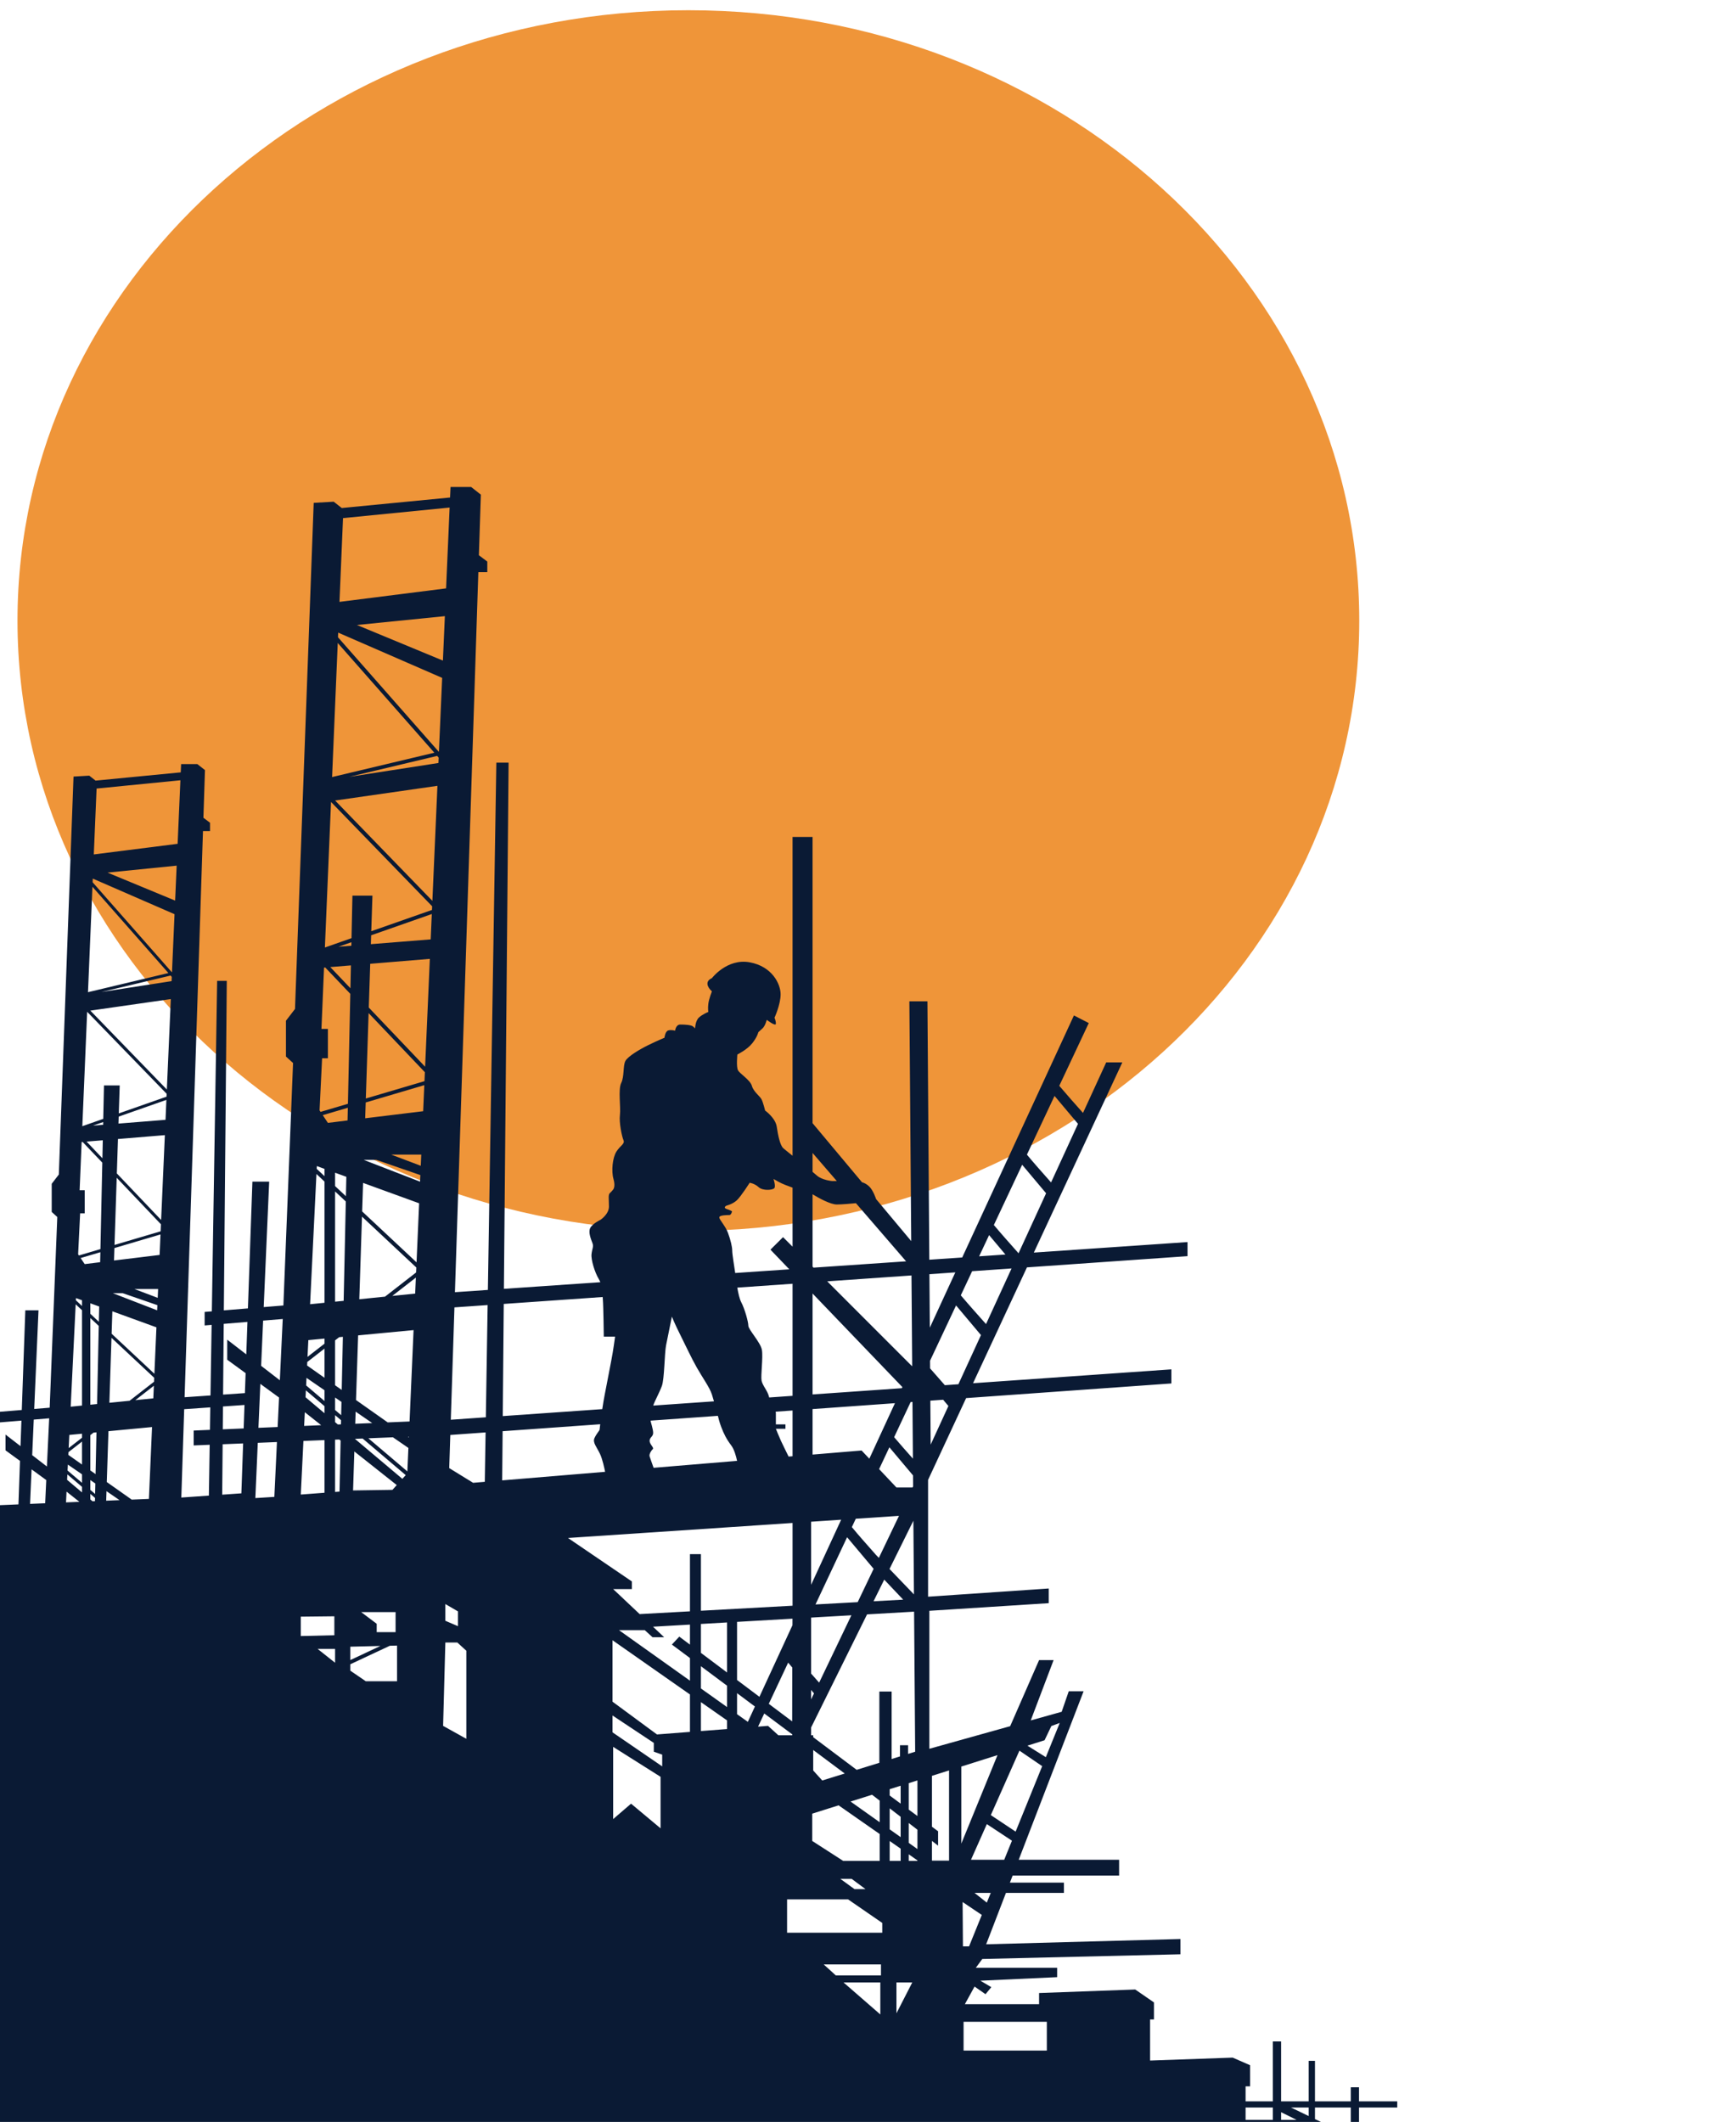 <svg width="679" height="830" viewBox="0 0 679 830" fill="none" xmlns="http://www.w3.org/2000/svg">
<g filter="url(#filter0_d_4_6)">
<path d="M6.841 238.742C6.841 370.597 124.322 477.485 269.242 477.485C414.162 477.485 531.643 370.597 531.643 238.742C531.643 106.889 414.162 0 269.242 0C124.322 0 6.841 106.889 6.841 238.742Z" fill="#EF9539"/>
<path d="M107.304 581.5L108.317 560.046L100.824 560.354L99.88 581.964L107.304 581.5ZM109.139 542.634L101.827 537.3L101.081 554.488L108.592 554.171L109.139 542.634ZM110.587 511.918L102.911 512.552L102.138 530.238L109.454 535.884L110.587 511.918ZM88.069 513.777L87.503 513.824L87.458 518.881L87.254 541.492L95.792 540.905L96.066 533.098L88.874 527.847V520.004L96.33 525.758L96.781 513.06L88.069 513.777ZM72.042 547.196L70.921 581.754L81.697 581.002L82.015 561.118L75.748 561.374V555.552L82.109 555.282L82.249 546.484L72.042 547.196ZM37.778 304.44L36.688 330.208L69.473 326.054L70.562 301.195L37.778 304.44ZM36.228 341.096L67.204 376.281L67.269 376.262L68.266 353.583L36.287 339.661L36.228 341.096ZM34.415 384.09L65.863 376.599L36.153 342.852L34.415 384.09ZM32.2 436.508L40.384 433.639L40.669 420.565H46.821L46.462 431.506L65.133 424.957L65.187 423.829L34.088 391.752L32.2 436.508ZM31.143 461.554H33.128V470.587H31.341L30.558 486.604L30.87 487.068L39.28 484.579L40.015 450.759L32.306 442.662L31.937 442.697L31.143 461.554ZM29.684 504.592L32.081 506.837V504.592L29.722 503.738L29.684 504.592ZM28.875 521.088L27.652 546.225L32.081 545.776V508.492L29.603 506.173L28.875 521.088ZM26.857 562.418L32.081 558.358V556.791L27.11 557.264L26.857 562.418ZM26.729 565.073L32.081 568.85V559.87L26.783 563.994L26.729 565.073ZM26.429 571.197L32.081 576V572.681L26.541 568.87L26.429 571.197ZM26.251 574.838L32.081 579.752V577.576L26.353 572.711L26.251 574.838ZM25.822 583.651L31.056 583.432L26.026 579.441L25.822 583.651ZM39.173 489.703L39.258 485.799L31.539 488.077L33.128 490.449C33.128 490.449 35.606 490.142 39.173 489.703ZM38.663 513.006L38.797 507.037L35.332 505.778V509.887L38.663 513.006ZM37.971 545.181L38.497 520.726L38.631 514.626L35.332 511.542V545.45L37.971 545.181ZM37.376 572.589L37.73 556.255L36.598 556.361L35.332 557.343V571.148L37.376 572.589ZM35.332 580.338V582.495L36.19 583.212L37.145 583.173L37.171 581.9L35.332 580.338ZM37.203 580.353L37.295 576.268L35.332 574.916V578.761L37.203 580.353ZM33.863 442.531L40.052 449.04L40.203 442.013L33.863 442.531ZM40.337 435.962L40.357 434.884L36.373 436.279L40.337 435.962ZM64.742 434.014L65.08 426.212L46.425 432.755L46.338 435.483L64.742 434.014ZM63.021 473.184L64.479 440.003L46.14 441.52L45.7 454.98L63.021 473.184ZM62.828 477.624L62.945 474.862L45.647 456.678L44.788 482.953L62.828 477.624ZM62.425 486.863L62.773 478.849L44.751 484.173L44.59 489.034C51.23 488.214 58.938 487.268 62.425 486.863ZM61.684 503.645L61.84 500.2H52.577L61.684 503.645ZM61.469 508.526L61.561 506.506L48.012 501.83H44.177L44.172 501.839L61.469 508.526ZM46.585 520.419L60.387 533.341L60.976 519.877L61.18 515.178L43.946 508.911L43.657 517.681L46.585 520.419ZM50.688 543.898L60.246 536.46L60.317 534.927L44.89 520.487L43.608 519.286L43.565 520.536L42.783 544.693L50.688 543.898ZM59.963 542.956L60.182 538.031L52.931 543.668L59.963 542.956ZM41.656 579.265L41.533 582.988L46.752 582.773L41.656 579.265ZM51.514 582.568L58.241 582.29L59.469 554.185L42.417 555.805L41.768 575.693L51.514 582.568ZM35.343 391.302L65.257 422.165L66.812 386.784L35.343 391.302ZM67.118 379.761L67.188 378.107L66.727 377.58L39.671 384.022L67.118 379.761ZM69.097 334.595L42.058 337.314L68.497 348.265L69.097 334.595ZM95.305 554.727L95.628 545.547L87.211 546.137L87.132 555.073L87.705 555.049L95.305 554.727ZM95.095 560.588L87.651 560.89L87.081 560.914L86.905 580.635L94.407 580.111L95.095 560.588ZM13.201 551.266L12.59 565.175L18.344 569.616L19.235 550.768L13.201 551.266ZM11.758 584.243L17.668 583.993L18.093 574.921L12.348 570.729L11.758 584.243ZM126.919 579.88V559.285L118.675 559.622L117.65 580.583L126.919 579.88ZM117.65 635.929L130.776 635.616V628.208L117.65 628.35V635.929ZM131.06 646.378V640.955H124.216L131.06 646.378ZM133.227 559.48L132.685 559.05L131.06 559.115V579.567L132.798 579.435L133.227 559.48ZM133.398 551.511L131.06 549.525V552.263L132.15 553.18L133.366 553.131L133.398 551.511ZM133.554 544.346L131.06 542.629V547.519L133.442 549.544L133.554 544.346ZM134.106 518.892L132.67 519.029L131.06 520.277V537.837L133.656 539.666L134.106 518.892ZM135.255 465.956L131.06 462.027V505.149L134.413 504.812L135.255 465.956ZM135.464 456.302L131.06 454.702V459.928L135.297 463.897L135.464 456.302ZM136.049 429.291L126.238 432.19L128.255 435.21C128.255 435.21 131.409 434.82 135.941 434.259L136.049 429.291ZM137.014 384.734L127.214 374.436L126.743 374.476L125.728 398.462H128.255V409.945H125.981L124.988 430.316L125.38 430.906L136.081 427.744L137.014 384.734ZM137.025 645.324L148.777 639.814L137.025 640.092V645.324ZM137.025 649.481L143.08 653.615H155.294V639.662L152.478 639.731L137.025 646.968V649.481ZM158.689 572.988L141.837 558.676L138.817 558.797L157.375 574.443L158.689 572.988ZM159.735 562.354L153.685 558.192L144.083 558.582L159.333 571.535L159.735 562.354ZM159.929 557.938L159.558 557.953L159.917 558.201L159.929 557.938ZM161.758 516.261L140.072 518.326L139.245 543.614L151.641 552.36L160.191 552.004L161.758 516.261ZM162.659 495.721L153.438 502.889L162.385 501.981L162.659 495.721ZM162.83 491.772L141.584 471.88L140.533 504.192L150.59 503.177L162.744 493.724L162.83 491.772ZM163.93 466.658L142.013 458.689L141.649 469.841L162.922 489.757L163.93 466.658ZM164.412 455.629L147.184 449.68H142.308L142.303 449.695L164.3 458.196L164.412 455.629ZM164.766 447.61H152.987L164.573 451.989L164.766 447.61ZM165.957 420.453L143.038 427.226L142.834 433.41C151.277 432.365 161.082 431.165 165.512 430.647L165.957 420.453ZM166.177 415.387L144.174 392.259L143.085 425.674L166.027 418.896L166.177 415.387ZM168.124 371.055L144.803 372.983L144.244 390.097L166.274 413.249L168.124 371.055ZM168.891 353.516L145.167 361.836L145.055 365.307L168.457 363.437L168.891 353.516ZM138.945 552.897L145.58 552.619L139.101 548.158L138.945 552.897ZM141.283 626.573L147.34 631.136V634.411H154.725V626.573H141.283ZM153.497 578.747L155.181 576.878L138.591 563.731L138.097 578.977L153.497 578.747ZM137.421 365.917L137.448 364.539L132.38 366.316L137.421 365.917ZM129.189 374.271L137.062 382.547L137.255 373.607L129.189 374.271ZM169.025 350.484L129.478 309.691L127.075 366.609L137.485 362.958L137.846 346.332H145.672L145.216 360.246L168.96 351.919L169.025 350.484ZM171.091 303.371L131.071 309.12L169.116 348.367L171.091 303.371ZM171.574 292.338L170.983 291.669L136.579 299.863L171.482 294.44L171.574 292.338ZM171.675 289.989L172.941 261.153L132.272 243.447L132.197 245.267L171.589 290.014L171.675 289.989ZM173.998 237.005L139.61 240.461L173.236 254.389L173.998 237.005ZM182.397 676.122V641.673L178.862 638.456H174.191L173.312 671.066L182.397 676.122ZM189.617 575.609L189.928 556.289L176.127 557.275L175.708 570.246L185.047 575.99L189.617 575.609ZM190.728 506.467L177.746 507.375L176.32 551.326L190.025 550.364L190.728 506.467ZM174.191 623.415V629.96L179.115 632.068V626.285L174.191 623.415ZM134.165 198.656L132.782 231.422L174.475 226.142L175.859 194.528L134.165 198.656ZM129.89 299.945L169.883 290.419L132.101 247.502L129.89 299.945ZM123.872 453.194L126.919 456.049V453.198L123.921 452.106L123.872 453.194ZM121.287 506.139L126.919 505.569V458.158L123.77 455.205L121.287 506.139ZM120.279 526.734L126.919 521.57V519.574L120.601 520.18L120.279 526.734ZM120.118 530.111L126.919 534.913V523.493L120.183 528.735L120.118 530.111ZM119.737 537.9L126.919 544.006V539.783L119.881 534.942L119.737 537.9ZM119.512 542.531L126.919 548.777V546.011L119.641 539.823L119.512 542.531ZM118.96 553.736L125.622 553.453L119.222 548.383L118.96 553.736ZM236.673 571.695C236.395 570.271 235.638 566.699 234.646 564.624C233.385 561.978 231.744 560.257 232.501 558.534C233.257 556.816 234.517 555.552 234.517 555.205C234.517 555.103 234.608 554.297 234.759 553.082L196.59 555.811L196.419 575.043L236.673 571.695ZM247.139 614.572V617.559H239.822L250.185 627.345L269.86 626.266V603.895H274.151V626.032L309.992 624.065V591.699L222.154 597.575L247.139 614.572ZM265.692 636.158L269.86 639.287V631.454L255.415 632.283L259.76 636.388H255.217L252.192 633.634H242.112L269.86 653.381V644.533L262.79 639.262L265.692 636.158ZM239.57 661.599L256.96 674.419L269.86 673.423V658.778L239.57 637.573V661.599ZM239.57 673.594L259.003 686.912V682.32L255.72 681.173V677.727L239.57 667.006V673.594ZM239.822 707.526L246.828 701.499L258.371 711.143V690.992L239.822 679.279V707.526ZM274.151 642.513L284.375 650.189V630.614L274.151 631.205V642.513ZM274.151 656.435L284.375 663.712V655.362L274.151 647.734V656.435ZM274.151 673.092L284.375 672.306V668.938L274.151 661.78V673.092ZM288.284 653.126L297.033 659.696L309.954 631.693C309.96 630.746 309.965 629.888 309.971 629.136L288.284 630.39V653.126ZM288.284 666.499L292.506 669.499L295.273 663.497L288.284 658.28V666.499ZM309.874 648.236L308.27 646.328L300.697 662.448L309.842 669.314C309.825 663.536 309.842 655.683 309.874 648.236ZM300.402 671.066L304.44 674.741H309.874V674.389L298.922 666.22L296.501 671.369L300.402 671.066ZM307.847 751.966H345.077V748.149L331.699 738.931H307.847V751.966ZM326.904 768.67H344.572V764.366H322.173L326.904 768.67ZM344.32 783.946V771.427H329.934L344.32 783.946ZM347.979 698.307L352.269 701.48V694.476L347.979 695.834V698.307ZM347.979 711.538L352.269 714.583V706.628L347.979 703.325V711.538ZM347.979 723.89H352.269V719.097L347.979 716.101V723.89ZM350.628 783.487L356.812 771.427H350.628V783.487ZM358.835 723.68L355.428 721.298V723.89H358.835V723.68ZM358.835 711.689L355.428 709.063V716.828L358.835 719.248V711.689ZM358.835 692.403L355.428 693.481V703.812L358.835 706.326V692.403ZM330.396 689.703L318.07 680.504V688.523L321.604 692.427L330.396 689.703ZM344.068 708.756V700.308L341.086 698.01L332.681 700.665L344.068 708.756ZM328.669 730.893L334.199 734.914H338.517L333.088 730.893H328.669ZM329.806 723.89H344.068V713.367L327.993 702.148L317.689 705.403V716.081L329.806 723.89ZM357.527 626.393L339.133 627.457L317.249 671.7V674.741H318.07V675.497L335.063 688.259L343.939 685.512V657.631H348.741V684.023L352.017 683.009V678.646H355.177V682.032L357.95 681.173L357.527 626.393ZM357.252 590.816L347.914 609.698L357.473 619.644L357.252 590.816ZM357.113 573.101L347.86 562.096L343.849 570.632L350.628 577.825H356.926L357.146 577.366L357.113 573.101ZM356.893 544.362L356.175 544.414L349.722 558.143C351.749 560.539 354.695 563.882 357.065 566.546L356.893 544.362ZM356.507 494.886L323.547 497.189L356.722 530.375L356.78 530.243L356.507 494.886ZM334.779 466.62C333.287 466.766 329.392 467.132 327.285 467.132C324.893 467.132 320.355 464.706 317.818 463.135V491.455L318.199 491.836L354.405 489.361L334.779 466.62ZM317.818 446.972V454.37C318.536 454.966 319.116 455.453 319.459 455.766C321.475 457.601 325.391 457.947 325.391 457.947C325.391 457.947 326.265 457.947 327.29 457.947L317.818 446.972ZM341.703 609.634L340.641 608.371L331.323 597.282L318.965 623.572L335.465 622.669L341.703 609.634ZM341.666 622.327L353.257 621.693L345.849 613.87L341.666 622.327ZM334.724 590.045L333.185 593.314C335.165 595.769 339.627 600.821 342.674 604.247L343.746 605.359L351.62 588.917L334.724 590.045ZM352.747 538.988L352.945 538.553L317.818 501.956V541.428L352.747 538.988ZM317.818 547.153V564.951L336.999 563.359L340.019 566.562L350.038 544.849L317.818 547.153ZM317.249 657.011V660.725L318.381 658.358L317.249 657.011ZM320.393 654.151L333.003 627.807L317.249 628.716V650.613C318.392 651.906 319.486 653.137 320.393 654.151ZM317.249 591.216V615.896L329.001 590.43L317.249 591.216ZM309.992 547.709L303.378 548.182C303.432 548.417 303.465 548.655 303.465 548.89C303.465 550.959 303.465 553.14 303.465 553.14H307.213V554.863H303.465C303.465 554.863 304.816 558.192 305.448 559.568C305.926 560.617 307.653 564.121 308.448 565.732L309.992 565.605V547.709ZM309.992 498.136L288.376 499.643C288.762 501.874 289.272 504.129 289.926 505.368C291.315 508.013 292.699 513.065 292.699 514.558C292.699 516.051 297.499 521.078 298.004 524.016C298.508 526.958 297.499 534.078 297.875 536.031C298.256 537.983 300.273 540.047 300.777 542.346C300.798 542.434 300.825 542.526 300.853 542.614L309.992 541.975V498.136ZM309.992 460.543C308.512 460.021 305.948 459.075 304.564 458.289C302.547 457.142 302.547 457.142 302.547 457.142C302.547 457.142 303.556 460.129 302.799 460.816C302.043 461.505 298.38 461.852 296.738 460.358C295.102 458.865 293.208 458.635 293.208 458.635C293.208 458.635 289.797 464.033 288.156 465.526C286.52 467.019 284.117 467.591 284.117 467.591C284.117 467.591 282.605 468.377 284.246 468.904C285.887 469.431 286.326 469.83 286.326 469.83C286.326 469.83 286.01 471.265 285.254 471.265C284.497 471.265 281.343 471.265 281.343 472.183C281.343 473.105 283.742 475.515 284.749 478.268C285.759 481.026 286.391 483.666 286.391 485.16C286.391 486.653 287.276 491.874 287.529 493.685C287.539 493.758 287.549 493.841 287.561 493.929L308.721 492.485L301.346 484.798L306.27 479.903L309.992 483.626V460.543ZM254.455 551.676C254.455 552.106 255.468 554.976 255.468 556.469C255.468 557.962 254.079 558.192 254.079 559.568C254.079 560.949 255.914 562.267 255.346 562.784C254.777 563.301 253.827 564.737 254.079 565.654C254.262 566.312 255.146 568.66 255.641 570.125L288.295 567.411C287.898 565.561 287.168 562.897 286.01 561.374C284.117 558.88 283.108 556.816 282.1 554.171C281.451 552.482 281.016 550.793 280.781 549.797L254.455 551.676ZM278.442 541.428C277.557 538.671 274.778 534.879 272.51 530.863C270.235 526.841 268.219 522.366 266.073 518.115C263.927 513.869 262.79 510.995 262.79 510.995C262.79 510.995 261.149 518.964 260.516 522.214C259.889 525.465 259.889 535.343 258.88 538.095C257.866 540.853 256.139 543.83 255.49 545.786L279.251 544.123C278.978 543.171 278.694 542.218 278.442 541.428ZM236.158 518.804C236.158 518.804 236.036 507.262 235.784 504.192C235.757 503.895 235.735 503.607 235.719 503.323L197.035 506.028L196.644 549.9L235.564 547.177C235.864 545.171 236.202 543.117 236.539 541.428C237.549 536.373 238.304 532.127 239.061 528.334C239.822 524.548 240.579 518.804 240.579 518.804H236.158ZM364.516 710.518L366.913 712.29V717.917L364.516 716.067V723.773H371.204V688.494L364.516 690.606V710.518ZM376 717.115L390.149 682.511L376 686.98V717.115ZM376.632 757.305H379.03L384.013 745.022L376.503 739.965L376.632 757.305ZM376.884 798.069H409.443V786.815H376.884V798.069ZM385.97 740.195L387.51 736.407H381.175L385.97 740.195ZM395.803 715.979L385.976 709.493L379.786 723.431H392.777L395.803 715.979ZM397.24 712.426L407.629 686.824L398.731 680.754L387.537 705.97L397.24 712.426ZM414.49 669.92L411.213 671.134L408.557 676.693L401.853 678.811L409.057 683.311L414.49 669.92ZM487.185 825.169H497.855V820.347H487.185V825.169ZM501.073 825.169H507.123L501.073 822.172V825.169ZM511.859 820.347H504.95L511.859 823.681V820.347ZM514.322 824.866L528.332 831.625V820.347H514.322V824.866ZM363.679 515.31L373.655 493.685L363.523 494.393L363.679 515.31ZM363.791 531.244C365.588 533.327 367.729 535.753 369.557 537.812L374.857 537.441L383.685 518.213L373.94 506.618L363.77 528.246L363.791 531.244ZM363.84 537.499L363.877 537.539L363.84 537.49V537.499ZM364.011 561.061L370.947 545.952L368.892 543.502L363.882 543.864L364.011 561.061ZM395.652 492.148L380.231 493.226L375.795 502.665C378.617 506.003 383.299 511.263 385.665 513.909L395.652 492.148ZM409.158 462.739L399.798 451.598L388.727 475.155C391.178 478.103 395.679 483.173 398.382 486.209L409.158 462.739ZM421.635 435.582L412.457 424.664L401.66 447.635C403.73 450.178 408.123 455.156 411.105 458.503L421.635 435.582ZM382.967 487.405L393.25 486.702L386.866 479.108L382.967 487.405ZM-6.10352e-05 548.207L8.523 547.509L9.43 521.82L9.902 508.526H15.062L14.489 521.629L13.378 547.108L19.433 546.61L20.436 521.405L22.406 472.031L20.228 470.046V459.03L23.006 455.414L28.756 299.755L34.913 299.394L37.381 301.336L70.696 298.106L70.841 294.875H77.191L80.168 297.222L79.563 315.865L82.148 317.812V321.062H79.39L76.169 420.245L72.948 519.428L72.198 542.522L82.33 541.828L82.695 519.063L82.772 514.214L80.039 514.441V509.16L82.858 508.928L83.043 497.389L83.135 491.552L83.794 450.441L83.88 445.157L84.931 379.659H88.703L88.117 444.81L88.069 450.09L87.705 491.363L87.651 497.204L87.549 508.542L88.117 508.497L96.967 507.769L98.722 458.196H105.282L103.141 507.262L110.838 506.632L114.62 411.785L111.847 409.258V395.251L115.382 390.654L122.698 192.693L130.524 192.234L133.667 194.708L176.03 190.599L176.213 186.49H184.291L188.077 189.477L187.305 213.18L190.599 215.659V219.793H187.091L177.939 501.431L190.824 500.546L194.134 294.313H198.929L197.088 500.118L234.807 497.535C234.63 497.086 234.415 496.638 234.142 496.183C232.625 493.656 231.112 488.721 231.363 486.54C231.615 484.354 232.249 483.666 231.744 482.29C231.241 480.914 229.974 478.04 230.86 476.317C231.744 474.594 234.898 473.105 234.898 473.105C234.898 473.105 238.181 470.924 238.181 467.937C238.181 464.951 237.8 463.345 238.557 462.652C239.319 461.964 239.822 461.275 239.822 461.275C239.822 461.275 240.831 460.241 239.946 457.142C239.061 454.043 239.57 448.875 241.082 446.464C242.595 444.053 244.489 443.477 243.862 441.984C243.228 440.49 242.092 435.093 242.473 432.111C242.847 429.124 241.716 422.122 242.976 419.594C244.236 417.065 243.609 412.82 244.617 410.98C245.627 409.145 250.298 406.388 253.576 404.782C256.858 403.172 259.889 401.908 259.889 401.908C259.889 401.908 260.141 399.384 261.401 399.039C262.662 398.697 264.051 399.156 264.051 399.156C264.051 399.156 264.303 396.744 266.073 396.744C267.838 396.744 270.364 396.857 271.121 397.545C271.876 398.233 271.876 398.233 271.876 398.233C271.876 398.233 271.941 395.305 273.389 393.987C274.842 392.665 277.053 391.806 277.053 391.806C277.053 391.806 276.8 390.541 277.053 388.59C277.305 386.637 278.442 383.768 278.442 383.768C276.484 381.986 275.792 379.747 278.442 378.6C278.442 378.6 284.375 370.792 293.208 372.397C302.043 374.008 305.32 380.894 305.32 384.914C305.32 388.937 302.923 394.099 302.923 394.099C302.923 394.099 303.465 395.134 303.465 396.397C303.465 397.662 299.897 394.904 299.897 394.904C299.897 394.904 299.328 397.257 298.256 398.233C297.184 399.208 296.615 399.726 296.615 399.726C296.615 399.726 296.234 401.566 294.216 404.089C292.195 406.617 288.408 408.457 288.408 408.457C288.408 408.457 287.903 413.279 288.665 414.655C289.421 416.031 293.461 418.446 294.088 420.741C294.721 423.039 297.248 424.762 297.875 426.025C298.508 427.284 299.264 430.388 299.264 430.388C299.264 430.388 303.304 433.258 303.807 436.704C304.312 440.15 305.133 443.995 306.334 445.083C306.747 445.459 308.19 446.625 309.992 448.07V323.365H317.818V435.327L337.155 458.435C338.093 458.708 338.903 459.104 339.901 460.012C341.542 461.505 342.663 465.019 342.663 465.019L356.405 481.446L355.681 387.672H362.745L363.481 488.737L376.347 487.858L420.047 393.182L425.851 396.169L414.313 420.711C416.828 423.698 421.012 428.417 423.592 431.311L432.667 411.556H438.975L404.363 485.941L464.471 481.831V487.34L401.67 491.728L380.585 537.041L458.163 531.614V537.129L377.877 542.862L362.998 574.843V620.541L410.199 617.331V623.07L364.489 625.993L363.501 626.056V680.027L395.105 671.188L406.413 645.347H412.092L403.151 668.938L415.251 665.557L418.024 657.519H423.834L398.452 723.431H437.715V729.629H396.065L395.003 732.386H416.132V736.407H393.453L385.719 756.499L461.691 754.435V760.404L384.2 762.244L381.679 765.688H413.481V769.359L383.444 770.74L387.735 773.263L385.467 776.02L381.175 773.033L377.389 779.924H406.413V775.562L444.023 774.185L451.345 779.236V785.897H449.833V801.974L482.139 800.826L488.955 803.808V812.076H487.185V817.932H497.855V794.507H501.073V817.932H511.859V802.085H514.322V817.932H528.332V812.421H531.55V817.932H546.504V820.347H531.55V833.407H523.789L514.322 828.726V833.407H511.859V828.438H501.073V833.407H497.855V828.438H487.185V833.407H-6.10352e-05V584.735L7.215 584.433L7.82 567.42L2.163 563.296V557.128L8.025 561.652L8.379 551.667L-6.10352e-05 552.355V548.207Z" fill="#0A1A34"/>
</g>
<defs>
<filter id="filter0_d_4_6" x="-4" y="0" width="682.799" height="841.407" filterUnits="userSpaceOnUse" color-interpolation-filters="sRGB">
<feFlood flood-opacity="0" result="BackgroundImageFix"/>
<feColorMatrix in="SourceAlpha" type="matrix" values="0 0 0 0 0 0 0 0 0 0 0 0 0 0 0 0 0 0 127 0" result="hardAlpha"/>
<feOffset dy="4"/>
<feGaussianBlur stdDeviation="2"/>
<feComposite in2="hardAlpha" operator="out"/>
<feColorMatrix type="matrix" values="0 0 0 0 0 0 0 0 0 0 0 0 0 0 0 0 0 0 0.25 0"/>
<feBlend mode="normal" in2="BackgroundImageFix" result="effect1_dropShadow_4_6"/>
<feBlend mode="normal" in="SourceGraphic" in2="effect1_dropShadow_4_6" result="shape"/>
</filter>
</defs>
</svg>
